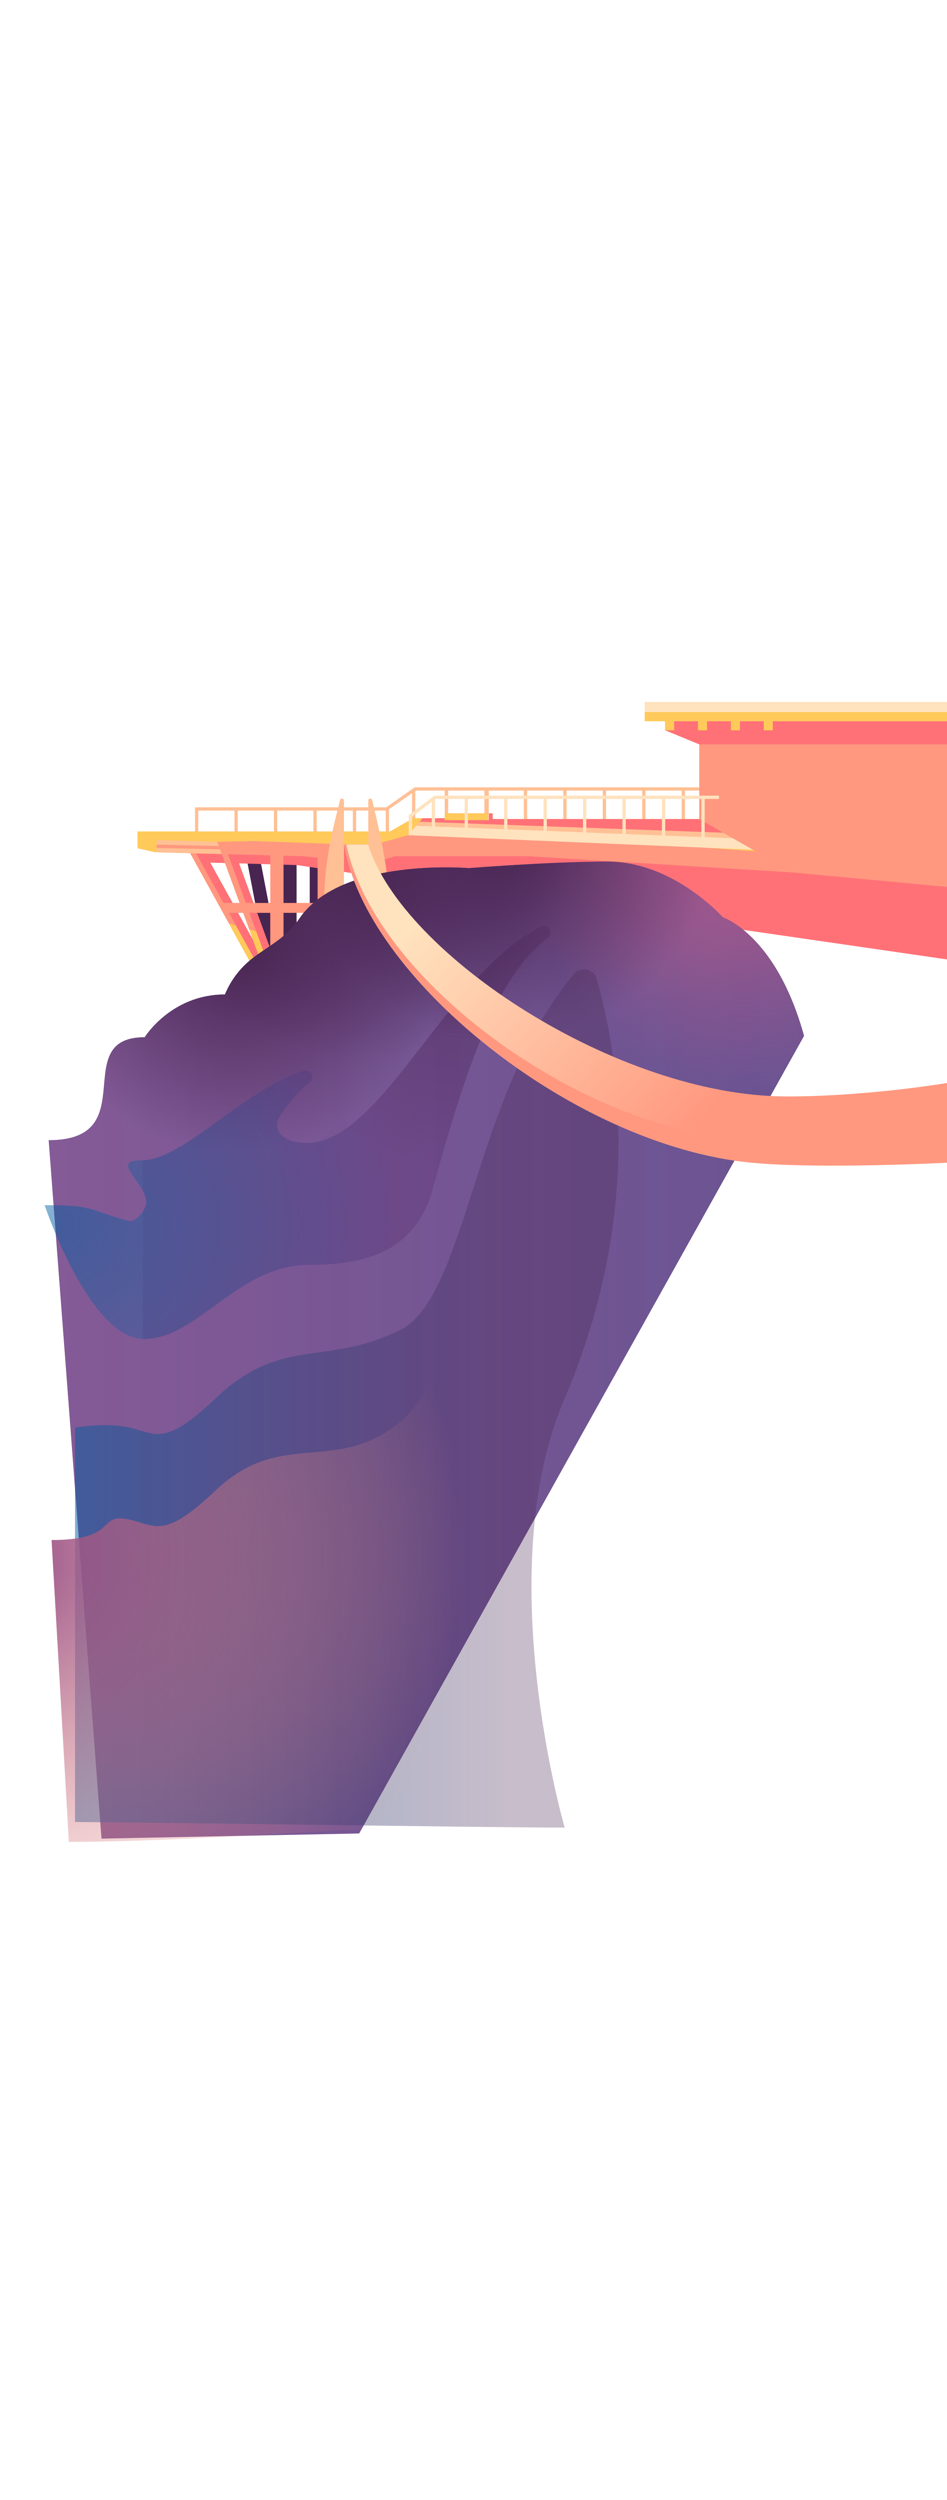 <svg id="Layer_4" data-name="Layer 4" xmlns="http://www.w3.org/2000/svg" xmlns:xlink="http://www.w3.org/1999/xlink" viewBox="0 0 1440 3800"><defs><style>.cls-1{fill:#ff987f;}.cls-2{fill:#6d5b9d;}.cls-3,.cls-7{fill:none;}.cls-4{fill:url(#linear-gradient);}.cls-5{fill:#482451;}.cls-6{fill:#ff7177;}.cls-7{stroke:#ff987f;stroke-miterlimit:10;stroke-width:20px;}.cls-8{clip-path:url(#clip-path);}.cls-9{fill:#ffc095;}.cls-10{clip-path:url(#clip-path-2);}.cls-11{fill:#ffca5a;}.cls-12{fill:#ffe2be;}.cls-13{clip-path:url(#clip-path-3);}.cls-14,.cls-15{opacity:0.5;}.cls-14{fill:url(#linear-gradient-2);}.cls-16{fill:url(#radial-gradient);}.cls-17{fill:url(#radial-gradient-2);}.cls-18{fill:url(#radial-gradient-3);}.cls-19{fill:url(#radial-gradient-4);}.cls-20{fill:url(#radial-gradient-5);}.cls-21{clip-path:url(#clip-path-4);}.cls-22{fill:url(#linear-gradient-3);}.cls-23{clip-path:url(#clip-path-5);}.cls-24{fill:url(#radial-gradient-6);}.cls-25{clip-path:url(#clip-path-6);}.cls-26{fill:#633b7d;}.cls-27{fill:url(#radial-gradient-7);}.cls-28{fill:url(#radial-gradient-8);}.cls-29{clip-path:url(#clip-path-7);}</style><linearGradient id="linear-gradient" x1="729.9" y1="1296.53" x2="1413.38" y2="1907.36" gradientUnits="userSpaceOnUse"><stop offset="0" stop-color="#ffe2be"/><stop offset="0.57" stop-color="#ff987f"/></linearGradient><clipPath id="clip-path"><polygon class="cls-1" points="411.58 1502.25 325.58 1266.56 350.36 1276.13 430.36 1495.39 411.58 1502.25"/></clipPath><clipPath id="clip-path-2"><polyline class="cls-1" points="628.38 1243.63 676.21 1243.63 676.21 1236.25 749.06 1236.25 749.06 1244.87 1064.69 1244.87 1205 1326.07 804.83 1301.45 600.51 1301.45 564.81 1311.93 461.36 1301.49 236.18 1295.34 209.08 1289.19 209.08 1263.81 593.09 1263.81"/></clipPath><clipPath id="clip-path-3"><path class="cls-2" d="M1099.11,1394.25s-74.78-84.69-175.45-84.69c-86,0-210.66,10-210.66,10s-194.65-17-258,77c-21.81,32.36-53.95,44.38-78.13,65.91A134.54,134.54,0,0,0,342,1511.56h0c-82,0-122,65-122,65-117,0-.54,156.44-146,156.44l80.37,1061.58,391.81-7.81,676.46-1212.28C1180.24,1420.45,1099.11,1394.25,1099.11,1394.25Z"/></clipPath><linearGradient id="linear-gradient-2" y1="-1089.08" x2="1453" y2="-1089.08" gradientTransform="translate(0 2990.86)" gradientUnits="userSpaceOnUse"><stop offset="0" stop-color="#d65b86" stop-opacity="0.5"/><stop offset="1" stop-color="#482451" stop-opacity="0.3"/></linearGradient><radialGradient id="radial-gradient" cx="1009.79" cy="1201.42" r="319.36" gradientUnits="userSpaceOnUse"><stop offset="0" stop-color="#d65b86"/><stop offset="1" stop-color="#d65b86" stop-opacity="0"/></radialGradient><radialGradient id="radial-gradient-2" cx="1139.79" cy="1332.42" r="319.36" xlink:href="#radial-gradient"/><radialGradient id="radial-gradient-3" cx="548.79" cy="1292.42" r="319.36" gradientUnits="userSpaceOnUse"><stop offset="0" stop-color="#482451"/><stop offset="1" stop-color="#482451" stop-opacity="0"/></radialGradient><radialGradient id="radial-gradient-4" cx="769.79" cy="1262.42" r="319.36" xlink:href="#radial-gradient-3"/><radialGradient id="radial-gradient-5" cx="358.79" cy="1432.42" r="319.36" xlink:href="#radial-gradient-3"/><clipPath id="clip-path-4"><path class="cls-3" d="M-21.56,2768.59c215.12,0,743.82,9.25,880.21,9.25,0,0-113.15-388.16-.63-650.77,129.86-303.1,73.89-552.71,49.3-639.28a20,20,0,0,0-34.49-7.44c-153,181.62-162.28,491.74-265,541.57C493,2077.68,428,2030.09,327.62,2125.62c-69.85,66.46-87.17,56.71-119.17,47.16-67.63-20.19-131.35,11.85-242.31,11.85Z"/></clipPath><linearGradient id="linear-gradient-3" x1="114.1" y1="2108.74" x2="1002.93" y2="2108.74" gradientUnits="userSpaceOnUse"><stop offset="0" stop-color="#005da1" stop-opacity="0.5"/><stop offset="0.75" stop-color="#482451" stop-opacity="0.3"/></linearGradient><clipPath id="clip-path-5"><path class="cls-3" d="M104.7,2799.61c215.13,0,576.26-31.82,712.66-31.82,0,0-71.86-303.83,40.66-500.72,163.61-286.3,349.78-788.9,325.18-875.47-4.37-15.37-69.8-4.12-150.37,18.75-296.09,84-283,636.18-425,751.57-99.12,80.56-179.82,8.17-280.24,103.7-69.85,66.46-87.17,56.71-119.17,47.16-67.63-20.19-19,28-130,28Z"/></clipPath><radialGradient id="radial-gradient-6" cx="1.65" cy="2367.43" r="705.68" gradientUnits="userSpaceOnUse"><stop offset="0" stop-color="#904a85"/><stop offset="1" stop-color="#ff987f" stop-opacity="0"/></radialGradient><clipPath id="clip-path-6"><path class="cls-3" d="M467.45,1737.16c-44.22,0-52-24.23-42.46-39.66a210.81,210.81,0,0,1,46.29-52.7c8.64-7,1.17-20.79-9.4-17.3-95.82,31.63-183.21,136.24-247,136.24-53.75,0,18.9,40.13,5.76,71.32a40.76,40.76,0,0,1-21.3,21.56c-65.65-16.34-48.49-24.83-131.5-24.83,0,0,68.14,203.36,151,203.36s141.32-112.71,252.52-112.71c81.81,0,160.42-18.72,186.68-115.37,66.84-246,113.42-334.18,174.92-381.57,9.58-7.38.34-22.26-10.51-16.91C681.91,1477.91,579.79,1737.16,467.45,1737.16Z"/></clipPath><radialGradient id="radial-gradient-7" cx="81.15" cy="1862.61" r="521.85" gradientUnits="userSpaceOnUse"><stop offset="0" stop-color="#005da1"/><stop offset="1" stop-color="#005da1" stop-opacity="0"/></radialGradient><radialGradient id="radial-gradient-8" cx="700.92" cy="1455.01" r="319.36" xlink:href="#radial-gradient-3"/><clipPath id="clip-path-7"><path id="bridge-top" class="cls-4" d="M1143.09,1767.3C869.92,1741,554.4,1483.65,523.35,1283.56h36.44c51.21,166.87,379.24,383,636.74,383,122.68,0,243.47-20.46,243.47-20.46V1767.3S1247,1777.3,1143.09,1767.3Z"/></clipPath></defs><title>Artboard 2</title><g id="house"><rect class="cls-5" x="470.97" y="1279.56" width="20" height="209.26"/><rect class="cls-5" x="430.97" y="1279.56" width="20" height="209.26"/><rect class="cls-5" x="390.41" y="1277.66" width="20" height="213.05" transform="translate(-252.76 99.79) rotate(-10.82)"/><polygon class="cls-6" points="1440 1458.28 450.97 1314.84 299.36 1310.47 299.36 1285.47 1440 1311.18 1440 1458.28"/><line class="cls-7" x1="492.97" y1="1282.56" x2="492.97" y2="1491.82"/><rect class="cls-1" x="335.97" y="1265.38" width="20" height="227.61" transform="translate(-623.45 338.96) rotate(-28.9)"/><polygon class="cls-1" points="411.58 1502.25 325.58 1266.56 350.36 1276.13 430.36 1495.39 411.58 1502.25"/><g class="cls-8"><rect class="cls-6" x="376.97" y="1262.49" width="20" height="233.4" transform="translate(-449.28 216.18) rotate(-20.04)"/></g><polygon class="cls-1" points="569.07 1372.47 430.97 1372.47 430.97 1279.56 410.97 1279.56 410.97 1372.47 338.36 1372.47 346.66 1387.47 410.97 1387.47 410.97 1488.82 430.97 1488.82 430.97 1387.47 569.07 1387.47 569.07 1372.47"/><polygon class="cls-9" points="1063.31 1196.67 630.6 1196.67 587.21 1227.06 296.53 1227.06 296.53 1266.56 301.53 1266.56 301.53 1232.06 356.53 1232.06 356.53 1266.56 361.53 1266.56 361.53 1232.06 416.53 1232.06 416.53 1266.56 421.53 1266.56 421.53 1232.06 476.53 1232.06 476.53 1266.56 481.53 1266.56 481.53 1232.06 536.53 1232.06 536.53 1266.56 541.53 1266.56 541.53 1232.06 586.53 1232.06 586.53 1266.56 591.53 1266.56 591.53 1230.14 626.53 1205.62 626.53 1246.56 631.53 1246.56 631.53 1202.12 632.18 1201.67 676.17 1201.67 676.17 1246.56 681.53 1246.56 681.53 1201.67 736.53 1201.67 736.53 1246.56 743.29 1246.56 743.29 1201.67 796.53 1201.67 796.53 1246.56 801.53 1246.56 801.53 1201.67 856.53 1201.67 856.53 1246.56 861.53 1246.56 861.53 1201.67 916.53 1201.67 916.53 1246.56 921.53 1246.56 921.53 1201.67 976.53 1201.67 976.53 1246.56 981.53 1246.56 981.53 1201.67 1036.53 1201.67 1036.53 1246.56 1041.53 1246.56 1041.53 1201.67 1063.31 1201.67 1063.31 1196.67"/><polyline class="cls-1" points="628.38 1243.63 676.21 1243.63 676.21 1236.25 749.06 1236.25 749.06 1244.87 1064.69 1244.87 1205 1326.07 804.83 1301.45 600.51 1301.45 564.81 1311.93 461.36 1301.49 236.18 1295.34 209.08 1289.19 209.08 1263.81 593.09 1263.81"/><g class="cls-10"><polygon class="cls-11" points="1150.73 1294.07 804.83 1269.45 620.51 1269.45 564.81 1284.93 386.96 1278.34 328.36 1279.49 236.18 1273.34 209.08 1267.19 209.08 1251.81 593.09 1251.81 628.38 1231.63 676.21 1231.63 676.21 1224.25 739.06 1224.25 739.06 1232.87 1064.69 1232.87 1150.73 1294.07"/><polygon class="cls-11" points="330.36 1279.49 338.36 1301.49 190.74 1301.49 190.74 1236.25 330.36 1279.49"/><polygon class="cls-12" points="620.51 1269.45 649.03 1236.25 676.21 1243.63 676.21 1248.63 742.29 1248.63 742.29 1232.87 1075.09 1232.87 1176.15 1292.84 620.51 1269.45"/><polygon class="cls-6" points="632.84 1255.09 649.03 1236.25 676.21 1243.63 676.21 1246.63 743.29 1246.63 743.29 1232.87 1075.09 1232.87 1143.51 1272.29 632.84 1255.09"/><polygon class="cls-9" points="632.84 1255.09 638.09 1248.98 1143.51 1267.29 1143.51 1275.29 632.84 1255.09"/><polygon class="cls-9" points="238.18 1305.34 238.18 1276.86 330.36 1279.49 411.58 1502.25 238.18 1305.34"/></g><polygon class="cls-1" points="1063.31 1096.29 1063.31 1244.87 1205 1326.07 1440 1348.07 1440 1096.29 1063.31 1096.29"/><polygon class="cls-6" points="523.35 1283.56 559.79 1283.56 559.79 1326.07 513.82 1315.54 523.35 1283.56"/><path class="cls-9" d="M590,1352.85c0-33.83-15.35-101.21-24.09-136.84a3,3,0,0,0-5.91.72v136.12Z"/><path class="cls-9" d="M493,1372.85c0-68.17,15.34-121.21,24.09-156.84a3,3,0,0,1,5.91.72v136.12Z"/><polygon class="cls-6" points="1011.36 1088.63 1011.36 1110.03 1063.31 1131.43 1440 1131.43 1440 1088.91 1011.36 1088.63"/><polygon class="cls-11" points="980.29 1080.96 980.29 1096.29 1011.36 1096.29 1011.36 1110.03 1025.09 1110.03 1025.09 1096.29 1061.36 1096.29 1061.36 1110.03 1075.09 1110.03 1075.09 1096.29 1111.36 1096.29 1111.36 1110.03 1125.09 1110.03 1125.09 1096.29 1161.36 1096.29 1161.36 1110.03 1175.09 1110.03 1175.09 1096.29 1440 1096.29 1440 1080.96 980.29 1080.96"/><rect class="cls-12" x="980.29" y="1066.96" width="459.71" height="15.33"/><polygon class="cls-12" points="1093.31 1209.36 660.55 1209.36 656.74 1212.25 656.53 1212.25 656.53 1212.41 621.5 1239.01 621.5 1267.45 626.5 1267.45 626.5 1241.49 656.53 1218.69 656.53 1259.25 661.53 1259.25 661.53 1214.89 662.23 1214.36 706.53 1214.36 706.53 1259.25 711.53 1259.25 711.53 1214.36 766.53 1214.36 766.53 1269.25 771.53 1269.25 771.53 1214.36 826.53 1214.36 826.53 1269.25 831.53 1269.25 831.53 1214.36 886.53 1214.36 886.53 1269.25 891.53 1269.25 891.53 1214.36 946.53 1214.36 946.53 1279.25 951.53 1279.25 951.53 1214.36 1006.53 1214.36 1006.53 1279.25 1011.53 1279.25 1011.53 1214.36 1066.53 1214.36 1066.53 1279.25 1071.53 1279.25 1071.53 1214.36 1093.31 1214.36 1093.31 1209.36"/><polygon class="cls-11" points="347.96 1403.61 358.75 1406.77 399.03 1479.89 392.21 1483.65 347.96 1403.61"/><polygon class="cls-11" points="378.82 1412.56 389.56 1415.7 410.91 1474.03 402.61 1477.87 378.82 1412.56"/><polygon class="cls-6" points="348.33 1387.66 362 1387.52 384.33 1427.98 402.61 1477.87 399.03 1479.89 348.33 1387.66"/><polygon class="cls-6" points="319.59 1311.05 353.77 1372.45 339.68 1372.45 298.38 1297.38 337.17 1298.21 341.91 1311.75 319.59 1311.05"/><path class="cls-2" d="M1099.11,1394.25s-74.78-84.69-175.45-84.69c-86,0-210.66,10-210.66,10s-194.65-17-258,77c-21.81,32.36-53.95,44.38-78.13,65.91A134.54,134.54,0,0,0,342,1511.56h0c-82,0-122,65-122,65-117,0-.54,156.44-146,156.44l80.37,1061.58,391.81-7.81,676.46-1212.28C1180.24,1420.45,1099.11,1394.25,1099.11,1394.25Z"/><g class="cls-13"><rect class="cls-14" y="3.56" width="1453" height="3796.44"/><g class="cls-15"><circle class="cls-16" cx="1009.79" cy="1201.42" r="319.36"/><circle class="cls-17" cx="1139.79" cy="1332.42" r="319.36"/></g><circle class="cls-18" cx="548.79" cy="1292.42" r="319.36"/><circle class="cls-19" cx="769.79" cy="1262.42" r="319.36"/><circle class="cls-20" cx="358.79" cy="1432.42" r="319.36"/></g><g class="cls-21"><rect class="cls-22" x="114.1" y="1428.26" width="888.83" height="1360.96"/></g><g class="cls-23"><circle class="cls-24" cx="1.65" cy="2367.43" r="705.68"/></g><g class="cls-15"><g class="cls-25"><rect class="cls-26" x="217.35" y="1364.65" width="648.75" height="694.07"/><circle class="cls-27" cx="81.15" cy="1862.61" r="521.85"/><circle class="cls-28" cx="700.92" cy="1455.01" r="319.36"/></g></g><rect class="cls-1" x="284.27" y="1238.81" width="5" height="97.21" transform="translate(-1006.69 1545.58) rotate(-88.73)"/><g id="bridge"><path id="bridge-top-2" data-name="bridge-top" class="cls-4" d="M1143.09,1767.3C869.92,1741,554.4,1483.65,523.35,1283.56h36.44c51.21,166.87,379.24,383,636.74,383,122.68,0,243.47-20.46,243.47-20.46V1767.3S1247,1777.3,1143.09,1767.3Z"/><g class="cls-29"><path id="bridge-shadow" class="cls-1" d="M1093.09,1807.3c-274.44,0-578.69-333.65-609.74-533.74h41.44c35,214.2,374.24,459,631.74,459Z"/></g></g></g></svg>
